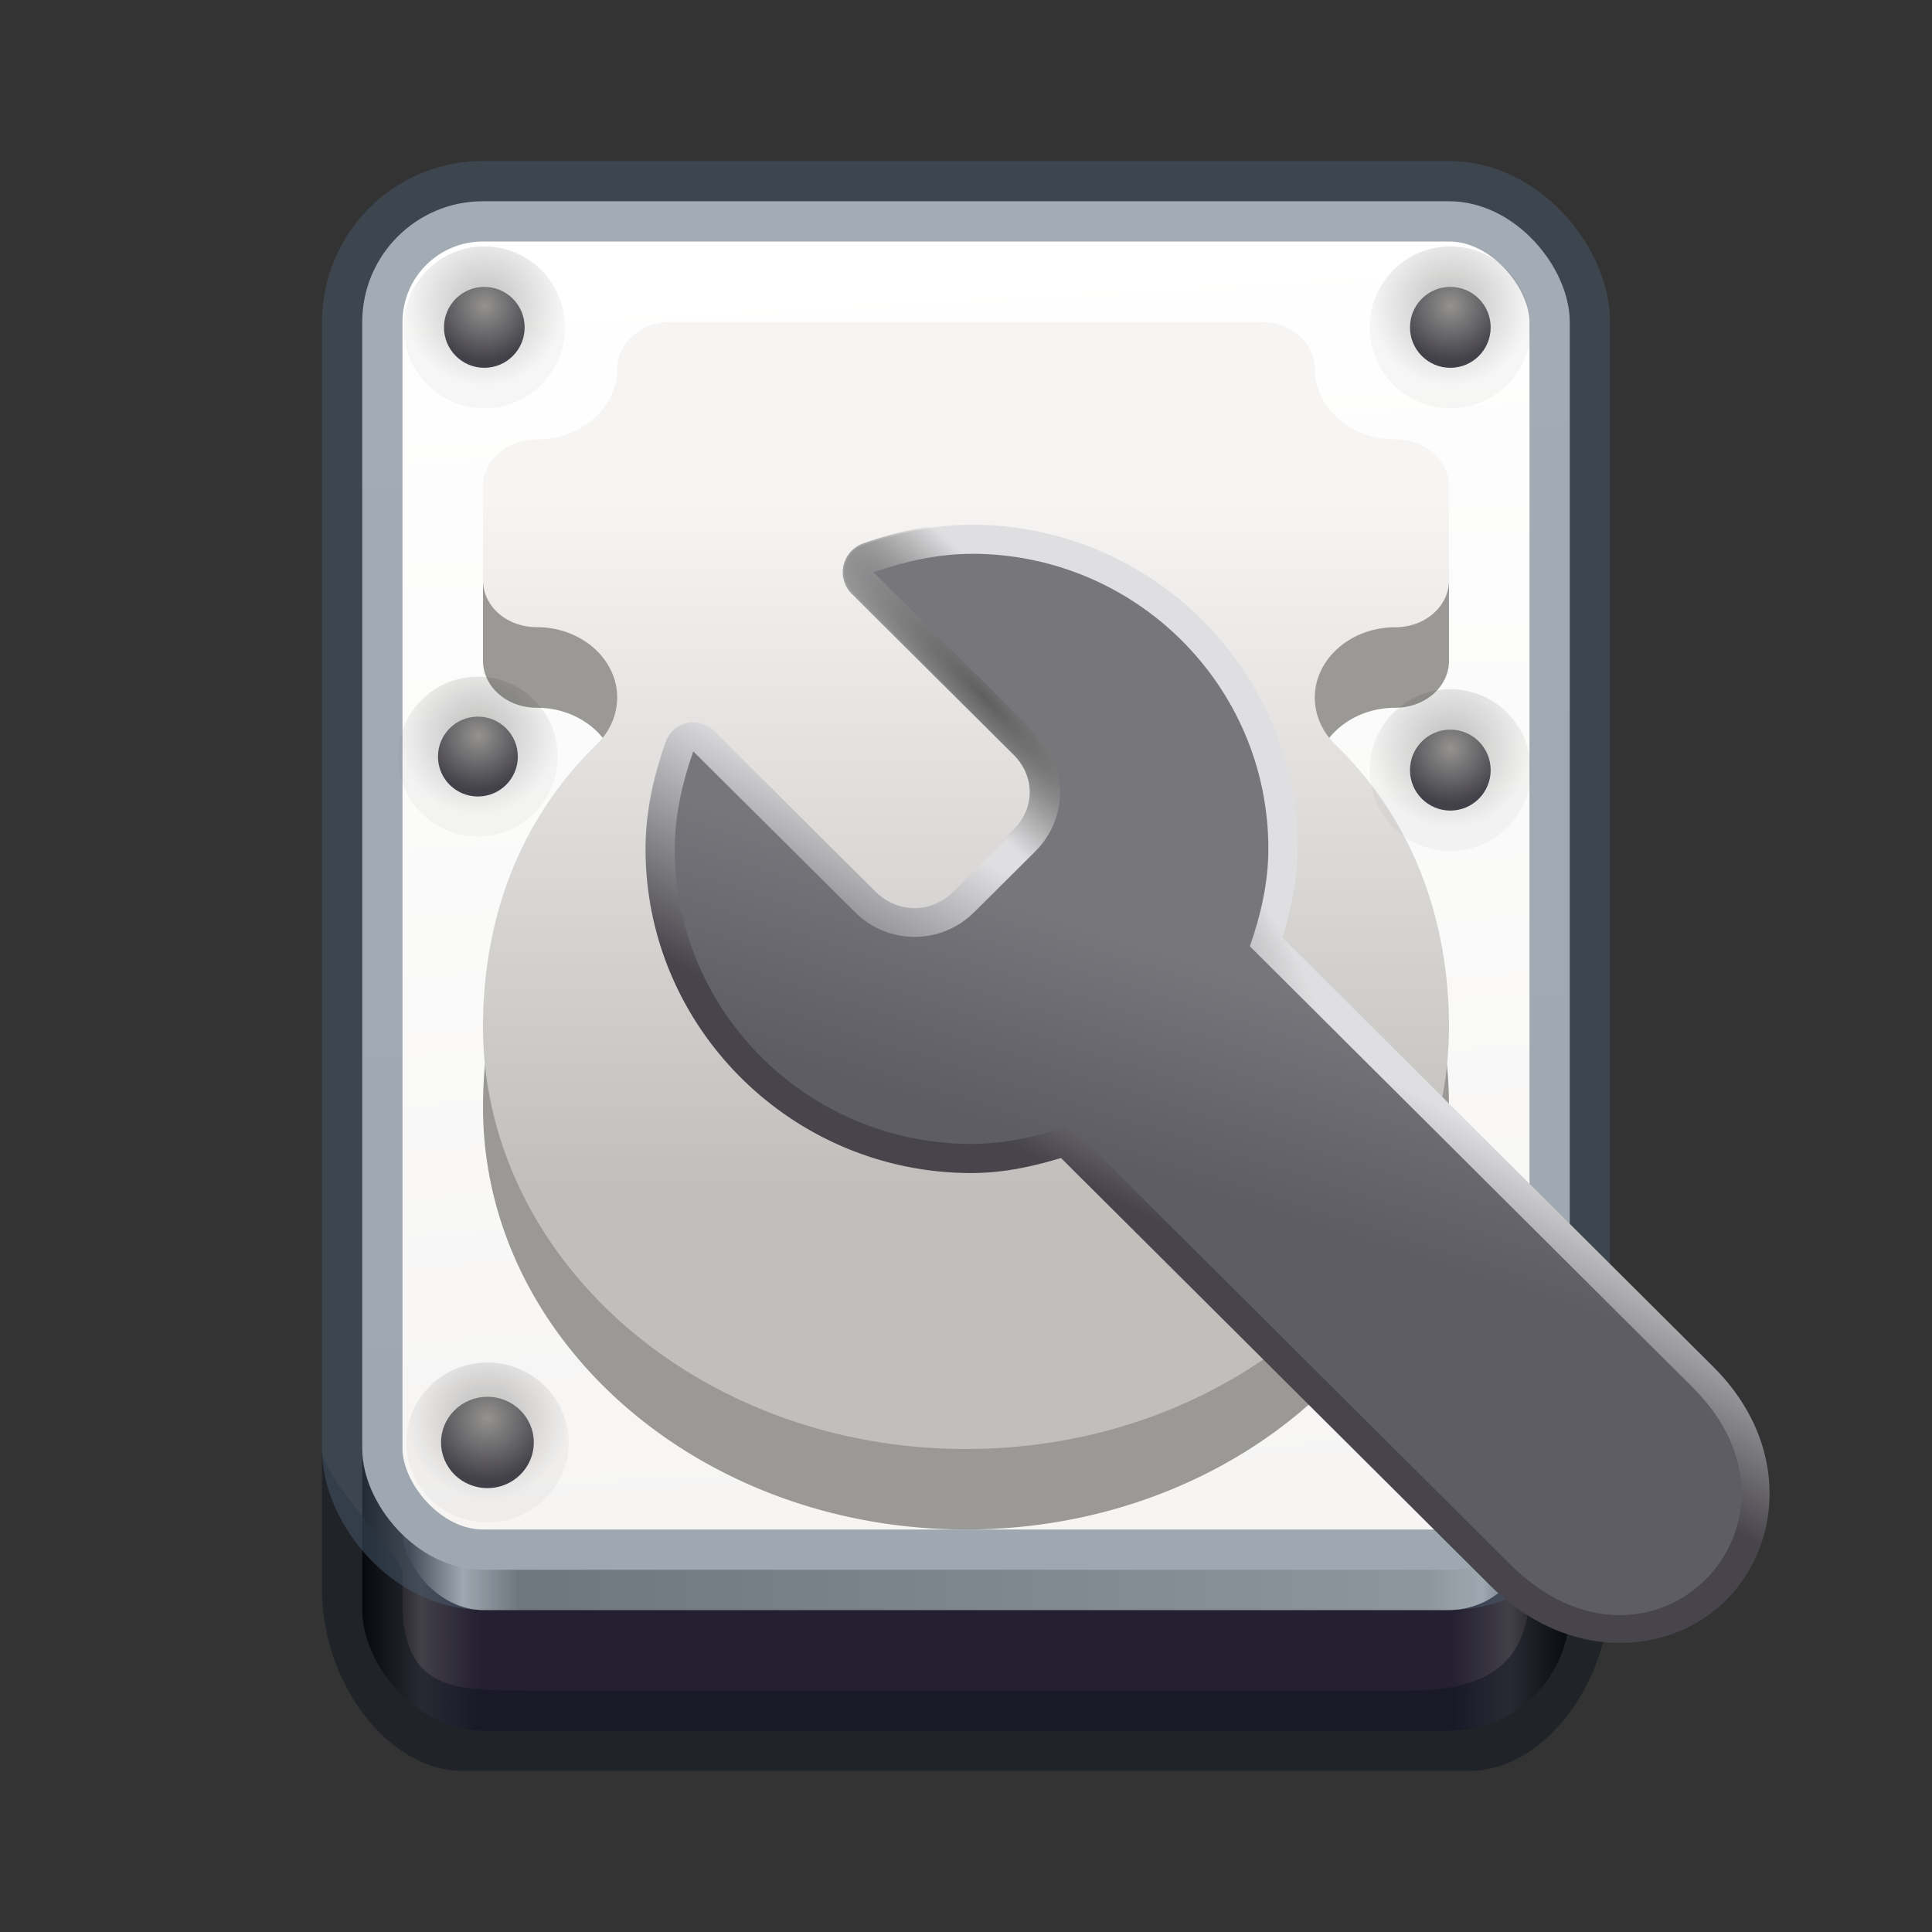 <?xml version="1.0" encoding="UTF-8" standalone="no"?>
<svg
   id="svg11300"
   width="24"
   height="24"
   style="enable-background:new"
   version="1.0"
   viewBox="0 0 24 24"
   sodipodi:docname="org.gnome.DiskUtility.svg"
   inkscape:version="1.2.2 (b0a8486541, 2022-12-01)"
   xmlns:inkscape="http://www.inkscape.org/namespaces/inkscape"
   xmlns:sodipodi="http://sodipodi.sourceforge.net/DTD/sodipodi-0.dtd"
   xmlns:xlink="http://www.w3.org/1999/xlink"
   xmlns="http://www.w3.org/2000/svg"
   xmlns:svg="http://www.w3.org/2000/svg"
   xmlns:rdf="http://www.w3.org/1999/02/22-rdf-syntax-ns#"
   xmlns:cc="http://creativecommons.org/ns#"
   xmlns:dc="http://purl.org/dc/elements/1.1/">
  <rect x="0" y="0" width="24" height="24" fill="#333333" stroke="none"/>
  <sodipodi:namedview
     id="namedview64"
     pagecolor="#ffffff"
     bordercolor="#000000"
     borderopacity="0.25"
     inkscape:showpageshadow="2"
     inkscape:pageopacity="0.0"
     inkscape:pagecheckerboard="0"
     inkscape:deskcolor="#d1d1d1"
     showgrid="false"
     inkscape:zoom="50.25"
     inkscape:cx="10.646766"
     inkscape:cy="15.960199"
     inkscape:window-width="1386"
     inkscape:window-height="857"
     inkscape:window-x="532"
     inkscape:window-y="70"
     inkscape:window-maximized="0"
     inkscape:current-layer="svg11300" />
  <title
     id="title4162">Adwaita Icon Template</title>
  <defs
     id="defs3">
    <linearGradient
       id="linearGradient2155"
       x1="301.62"
       x2="318.91"
       y1="113.77"
       y2="59.234"
       gradientTransform="matrix(0.047,0,0,0.047,0.489,9.348)"
       gradientUnits="userSpaceOnUse">
      <stop
         id="stop1190"
         style="stop-color:#5e5c64"
         offset="0" />
      <stop
         id="stop1192"
         style="stop-color:#77767b"
         offset="1" />
    </linearGradient>
    <linearGradient
       id="linearGradient1057"
       x1="249"
       x2="249"
       y1="125"
       y2="-112.15"
       gradientTransform="matrix(0.042,0,0,0.036,1.333,10.271)"
       gradientUnits="userSpaceOnUse">
      <stop
         id="stop1184"
         style="stop-color:#c0bfbc"
         offset="0" />
      <stop
         id="stop1186"
         style="stop-color:#f6f5f4"
         offset="1" />
    </linearGradient>
    <linearGradient
       id="linearGradient1284"
       x1="347"
       x2="323"
       y1="217"
       y2="-172"
       gradientTransform="matrix(0.047,0,0,0.041,-1.6436743e-6,9.856)"
       gradientUnits="userSpaceOnUse">
      <stop
         id="stop1278"
         style="stop-color:#f6f5f4"
         offset="0" />
      <stop
         id="stop1280"
         style="stop-color:#fff"
         offset="1" />
    </linearGradient>
    <linearGradient
       id="linearGradient1444-3-9"
       x1="177"
       x2="496"
       y1="619.96"
       y2="619.96"
       gradientTransform="matrix(0.044,0,0,0.045,-2.7,-16.11)"
       gradientUnits="userSpaceOnUse">
      <stop
         id="stop1366"
         style="stop-color:#424048"
         offset="0" />
      <stop
         id="stop1368"
         style="stop-color:#f6f5f4"
         offset=".047" />
      <stop
         id="stop1370"
         style="stop-color:#949390"
         offset=".097" />
      <stop
         id="stop1372"
         style="stop-color:#d5d3cf"
         offset=".9" />
      <stop
         id="stop1374"
         style="stop-color:#f6f5f4"
         offset=".95" />
      <stop
         id="stop1376"
         style="stop-color:#424048"
         offset="1" />
    </linearGradient>
    <linearGradient
       id="linearGradient1121"
       x1="176"
       x2="495"
       y1="799.96"
       y2="799.96"
       gradientTransform="matrix(0.047,0,0,0.017,-3.75,7.183)"
       gradientUnits="userSpaceOnUse">
      <stop
         id="stop1352"
         offset="0" />
      <stop
         id="stop1354"
         style="stop-color:#424048"
         offset=".047" />
      <stop
         id="stop1356"
         style="stop-color:#241f31"
         offset=".097" />
      <stop
         id="stop1358"
         style="stop-color:#241f31"
         offset=".9" />
      <stop
         id="stop1360"
         style="stop-color:#424048"
         offset=".95" />
      <stop
         id="stop1362"
         offset="1" />
    </linearGradient>
    <radialGradient
       id="radialGradient1131"
       cx="128"
       cy="199.58"
       r="16"
       gradientUnits="userSpaceOnUse">
      <stop
         id="stop979"
         style="stop-opacity:.251"
         offset="0" />
      <stop
         id="stop981"
         style="stop-opacity:.031"
         offset="1" />
    </radialGradient>
    <radialGradient
       id="radialGradient1133"
       cx="127.94"
       cy="200.07"
       r="8"
       gradientTransform="matrix(1.376,0,0,1.376,-47.997,-75.472)"
       gradientUnits="userSpaceOnUse">
      <stop
         id="stop1231"
         style="stop-color:#949390"
         offset="0" />
      <stop
         id="stop1233"
         style="stop-color:#424048"
         offset="1" />
    </radialGradient>
    <linearGradient
       id="linearGradient9681"
       x1="298.66"
       x2="328.1"
       y1="125.79"
       y2="70.897"
       gradientTransform="matrix(0.047,0,0,0.047,0.489,9.348)"
       gradientUnits="userSpaceOnUse">
      <stop
         id="stop10228"
         style="stop-color:#47454b"
         offset="0" />
      <stop
         id="stop10230"
         style="stop-color:#dfdee0"
         offset="1" />
    </linearGradient>
    <radialGradient
       id="radialGradient10249"
       cx="62.562"
       cy="221.95"
       r="36.044"
       gradientTransform="matrix(0.113,0.119,-0.022,0.02,10.053,-3.215)"
       gradientUnits="userSpaceOnUse">
      <stop
         id="stop10243"
         style="stop-color:#010101"
         offset="0" />
      <stop
         id="stop10245"
         style="stop-color:#010101;stop-opacity:0"
         offset="1" />
    </radialGradient>
    <radialGradient
       inkscape:collect="always"
       xlink:href="#radialGradient1131"
       id="radialGradient1397"
       gradientUnits="userSpaceOnUse"
       cx="128"
       cy="199.58"
       r="16"
       gradientTransform="matrix(1.027,0,0,1.03,-5.19,-6.434)" />
    <radialGradient
       inkscape:collect="always"
       xlink:href="#radialGradient1133"
       id="radialGradient1399"
       gradientUnits="userSpaceOnUse"
       gradientTransform="matrix(1.413,0,0,1.417,-54.473,-84.179)"
       cx="127.94"
       cy="200.07"
       r="8" />
    <radialGradient
       inkscape:collect="always"
       xlink:href="#radialGradient1131"
       id="radialGradient1407"
       gradientUnits="userSpaceOnUse"
       cx="128"
       cy="199.58"
       r="16"
       gradientTransform="matrix(1.027,0,0,1.03,-3.833,-6.434)" />
    <radialGradient
       inkscape:collect="always"
       xlink:href="#radialGradient1133"
       id="radialGradient1409"
       gradientUnits="userSpaceOnUse"
       gradientTransform="matrix(1.413,0,0,1.417,-53.116,-84.179)"
       cx="127.94"
       cy="200.07"
       r="8" />
    <radialGradient
       inkscape:collect="always"
       xlink:href="#radialGradient1131"
       id="radialGradient1417"
       gradientUnits="userSpaceOnUse"
       cx="128"
       cy="199.58"
       r="16"
       gradientTransform="translate(-0.812,-0.14)" />
    <radialGradient
       inkscape:collect="always"
       xlink:href="#radialGradient1133"
       id="radialGradient1419"
       gradientUnits="userSpaceOnUse"
       gradientTransform="matrix(1.376,0,0,1.376,-48.809,-75.612)"
       cx="127.94"
       cy="200.07"
       r="8" />
    <radialGradient
       inkscape:collect="always"
       xlink:href="#radialGradient1131"
       id="radialGradient1437"
       gradientUnits="userSpaceOnUse"
       cx="128"
       cy="199.58"
       r="16"
       gradientTransform="matrix(1.027,0,0,1.03,-5.19,-5.807)" />
    <radialGradient
       inkscape:collect="always"
       xlink:href="#radialGradient1133"
       id="radialGradient1439"
       gradientUnits="userSpaceOnUse"
       gradientTransform="matrix(1.413,0,0,1.417,-54.473,-83.552)"
       cx="127.94"
       cy="200.07"
       r="8" />
    <radialGradient
       inkscape:collect="always"
       xlink:href="#radialGradient1131"
       id="radialGradient1447"
       gradientUnits="userSpaceOnUse"
       cx="128"
       cy="199.58"
       r="16"
       gradientTransform="matrix(1.167,0,0,1.17,-21.333,-34.721)" />
    <radialGradient
       inkscape:collect="always"
       xlink:href="#radialGradient1133"
       id="radialGradient1449"
       gradientUnits="userSpaceOnUse"
       gradientTransform="matrix(1.834,0,0,1.84,-106.663,-169.788)"
       cx="127.94"
       cy="200.07"
       r="8" />
  </defs>
  <circle
     id="path907"
     cx="26.704"
     cy="0.952"
     r="0"
     style="opacity:0.05;fill:#ac1d2e;stroke-width:1;paint-order:normal" />
  <rect
     id="rect1480-3-7-1-2"
     x="4.5"
     y="16.5"
     width="15"
     height="5"
     rx="1.5"
     ry="1.5"
     style="fill:url(#linearGradient1121);stroke-width:1;paint-order:normal;enable-background:new" />
  <path
     id="rect3193"
     style="color:#000000;fill:#0e141f;fill-opacity:0.5;stroke-width:1;-inkscape-stroke:none"
     d="M 4,18 V 19.75 c 0,1.155 0.822,2.25 1.75,2.25 h 12.5 c 0.928,0 1.75,-1.095 1.75,-2.25 V 18 C 20,18.351 19.124,19.211 19,19.5 v 0.25 C 19,20.775 18.323,21 17.5,21 H 6.5 C 5.677,21 5,21 5,19.911 V 19.5 C 4.876,19.211 4,18.351 4,18 Z"
     sodipodi:nodetypes="cssssccsssscc" />
  <rect
     id="rect1480-3-7-1"
     x="5"
     y="7"
     width="14"
     height="13"
     rx="1"
     ry="1"
     style="fill:url(#linearGradient1444-3-9);stroke-width:1;paint-order:normal;enable-background:new" />
  <rect
     id="rect1480-6-7"
     x="4.5"
     y="2.5"
     width="15"
     height="17"
     rx="1.5"
     ry="1.5"
     style="fill:url(#linearGradient1284);stroke-width:1;paint-order:normal;enable-background:new" />
  <path
     id="path905"
     d="M 8.333,5 C 7.964,5 7.667,5.26 7.667,5.583 c 0,0.483 -0.448,0.875 -1,0.875 C 6.297,6.458 6,6.718 6,7.042 V 8.208 C 6,8.531 6.297,8.792 6.667,8.792 c 0.552,0 1,0.392 1,0.875 C 7.666,9.882 7.575,10.09 7.41,10.25 6.423,11.211 6.002,12.458 6,13.75 6,16.649 8.686,19 12,19 c 3.314,0 6,-2.351 6,-5.25 -0.003,-1.292 -0.423,-2.539 -1.411,-3.5 -0.165,-0.16 -0.256,-0.368 -0.256,-0.583 0,-0.483 0.448,-0.875 1,-0.875 C 17.703,8.792 18,8.531 18,8.208 V 7.042 C 18,6.718 17.703,6.458 17.333,6.458 c -0.552,0 -1,-0.392 -1,-0.875 C 16.333,5.26 16.036,5 15.667,5 Z M 12,13.167 a 1,0.875 0 0 1 1,0.875 1,0.875 0 0 1 -1,0.875 1,0.875 0 0 1 -1,-0.875 1,0.875 0 0 1 1,-0.875 z"
     style="fill:#9a9996;stroke-width:1;paint-order:normal;enable-background:new" />
  <path
     id="path905-2"
     d="M 8.333,4 C 7.964,4 7.667,4.26 7.667,4.583 c 0,0.483 -0.448,0.875 -1,0.875 -0.369,0 -0.667,0.26 -0.667,0.583 v 1.167 c 0,0.323 0.297,0.583 0.667,0.583 0.552,0 1,0.392 1,0.875 C 7.666,8.882 7.575,9.09 7.41,9.25 6.423,10.211 6.002,11.458 6,12.75 6,15.649 8.686,18 12,18 c 3.314,0 6,-2.351 6,-5.25 -0.003,-1.292 -0.423,-2.539 -1.411,-3.5 -0.165,-0.16 -0.256,-0.368 -0.256,-0.583 0,-0.483 0.448,-0.875 1,-0.875 C 17.703,7.792 18,7.532 18,7.208 V 6.042 C 18,5.718 17.703,5.458 17.333,5.458 c -0.552,0 -1,-0.392 -1,-0.875 C 16.333,4.26 16.036,4 15.667,4 Z M 12,12.167 a 1,0.875 0 0 1 1,0.875 1,0.875 0 0 1 -1,0.875 1,0.875 0 0 1 -1,-0.875 1,0.875 0 0 1 1,-0.875 z"
     style="fill:url(#linearGradient1057);stroke-width:1;paint-order:normal;enable-background:new" />
  <g
     id="use1038-7"
     transform="matrix(0.061,0,0,0.061,10.316,-8.36)"
     style="stroke-width:4.114;enable-background:new">
    <ellipse
       id="circle1391"
       cx="126.238"
       cy="203.711"
       style="fill:url(#radialGradient1397);stroke-width:4.114;paint-order:normal;enable-background:new"
       rx="16.429"
       ry="16.482" />
    <ellipse
       id="circle1393"
       cx="126.238"
       cy="203.711"
       style="fill:url(#radialGradient1399);stroke-width:4.114;paint-order:normal"
       rx="8.214"
       ry="8.241" />
  </g>
  <g
     id="use1038-2"
     transform="matrix(0.061,0,0,0.061,-1.767,-8.36)"
     style="stroke-width:4.114;enable-background:new">
    <ellipse
       id="circle1401"
       cx="127.595"
       cy="203.711"
       style="fill:url(#radialGradient1407);stroke-width:4.114;paint-order:normal;enable-background:new"
       rx="16.429"
       ry="16.482" />
    <ellipse
       id="circle1403"
       cx="127.595"
       cy="203.711"
       style="fill:url(#radialGradient1409);stroke-width:4.114;paint-order:normal"
       rx="8.214"
       ry="8.241" />
  </g>
  <g
     id="use1038-3"
     transform="matrix(0.062,0,0,0.062,-1.949,-3.241)"
     style="stroke-width:4;enable-background:new">
    <circle
       id="circle1411"
       cx="127.188"
       cy="203.86"
       r="16"
       style="fill:url(#radialGradient1417);stroke-width:4;paint-order:normal;enable-background:new" />
    <circle
       id="circle1413"
       cx="127.188"
       cy="203.86"
       r="8"
       style="fill:url(#radialGradient1419);stroke-width:4;paint-order:normal" />
  </g>
  <g
     id="use1038-9"
     transform="matrix(0.061,0,0,0.061,10.316,-2.898)"
     style="stroke-width:4.114;enable-background:new">
    <ellipse
       id="circle1431"
       cx="126.238"
       cy="204.337"
       style="fill:url(#radialGradient1437);stroke-width:4.114;paint-order:normal;enable-background:new"
       rx="16.429"
       ry="16.482" />
    <ellipse
       id="circle1433"
       cx="126.238"
       cy="204.337"
       style="fill:url(#radialGradient1439);stroke-width:4.114;paint-order:normal"
       rx="8.214"
       ry="8.241" />
  </g>
  <rect
     id="rect3005"
     x="4.5"
     y="2.5"
     width="15"
     height="17"
     rx="1.5"
     ry="1.5"
     style="fill:none;stroke:#485a6c;stroke-width:1;stroke-opacity:0.5;paint-order:normal;enable-background:new" />
  <g
     id="g1445"
     transform="matrix(0.054,0,0,0.053,-0.857,7.104)"
     style="stroke-width:4.674;enable-background:new">
    <ellipse
       id="circle1441"
       cx="128"
       cy="204.052"
       style="fill:url(#radialGradient1447);stroke-width:4.674;paint-order:normal;enable-background:new"
       rx="18.667"
       ry="18.727" />
    <ellipse
       id="circle1443"
       cx="128"
       cy="204.052"
       style="fill:url(#radialGradient1449);stroke-width:4.674;paint-order:normal"
       rx="10.667"
       ry="10.701" />
  </g>
  <path
     id="path9673"
     d="m 12.068,6.519 c -0.481,0 -0.932,0.109 -1.337,0.249 a 0.363,0.361 0 0 0 -0.137,0.597 l 2.008,1.996 c 0.277,0.275 0.277,0.685 0,0.961 l -0.757,0.753 c -0.277,0.275 -0.693,0.275 -0.97,0 L 8.868,9.078 A 0.363,0.361 0 0 0 8.27,9.215 C 8.128,9.617 8.019,10.067 8.019,10.545 c 0,2.22 1.818,4.027 4.05,4.027 0.396,0 0.764,-0.082 1.111,-0.187 l 5.321,5.3 c 0.988,0.985 2.25,0.881 2.941,0.193 0.691,-0.688 0.801,-1.942 -0.157,-2.897 l -5.354,-5.333 c 0.105,-0.344 0.187,-0.711 0.187,-1.104 0,-2.22 -1.818,-4.026 -4.05,-4.026 z"
     style="color:#000000;text-indent:0;text-decoration-line:none;text-transform:none;fill:url(#linearGradient9681);stroke-width:1;enable-background:accumulate" />
  <path
     id="path10241"
     d="m 12.068,6.5 c -0.484,0 -0.937,0.109 -1.343,0.25 a 0.381,0.38 0 0 0 -0.144,0.628 l 2.008,1.996 c 0.27,0.268 0.27,0.666 0,0.934 l -0.757,0.753 c -0.27,0.268 -0.673,0.268 -0.943,0 L 8.881,9.065 A 0.381,0.38 0 0 0 8.252,9.209 C 8.11,9.612 8,10.064 8,10.545 c 0,2.23 1.827,4.046 4.068,4.046 0.394,0 0.761,-0.081 1.105,-0.184 l 5.313,5.293 c 0.993,0.99 2.27,0.888 2.968,0.193 0.698,-0.695 0.807,-1.962 -0.157,-2.923 l -5.346,-5.325 c 0.103,-0.343 0.185,-0.707 0.185,-1.099 0,-2.23 -1.827,-4.045 -4.068,-4.045 z"
     style="color:#000000;text-indent:0;text-decoration-line:none;text-transform:none;opacity:0.58;fill:url(#radialGradient10249);stroke-width:1;enable-background:accumulate" />
  <path
     id="path2141"
     d="m 12.069,6.88 c -0.425,0 -0.838,0.097 -1.218,0.229 l 2.008,1.996 c 0.413,0.41 0.413,1.062 0,1.473 l -0.757,0.753 c -0.413,0.41 -1.069,0.41 -1.481,0 L 8.612,9.334 c -0.133,0.378 -0.23,0.788 -0.23,1.211 0,2.024 1.651,3.665 3.687,3.665 0.425,0 0.838,-0.097 1.218,-0.229 l 5.47,5.449 c 1.758,1.753 3.962,-0.508 2.272,-2.193 l -5.503,-5.482 c 0.133,-0.378 0.23,-0.788 0.23,-1.211 0,-2.024 -1.651,-3.665 -3.687,-3.665 z"
     style="color:#000000;text-indent:0;text-decoration-line:none;text-transform:none;fill:url(#linearGradient2155);stroke-width:1;enable-background:accumulate" />
</svg>
